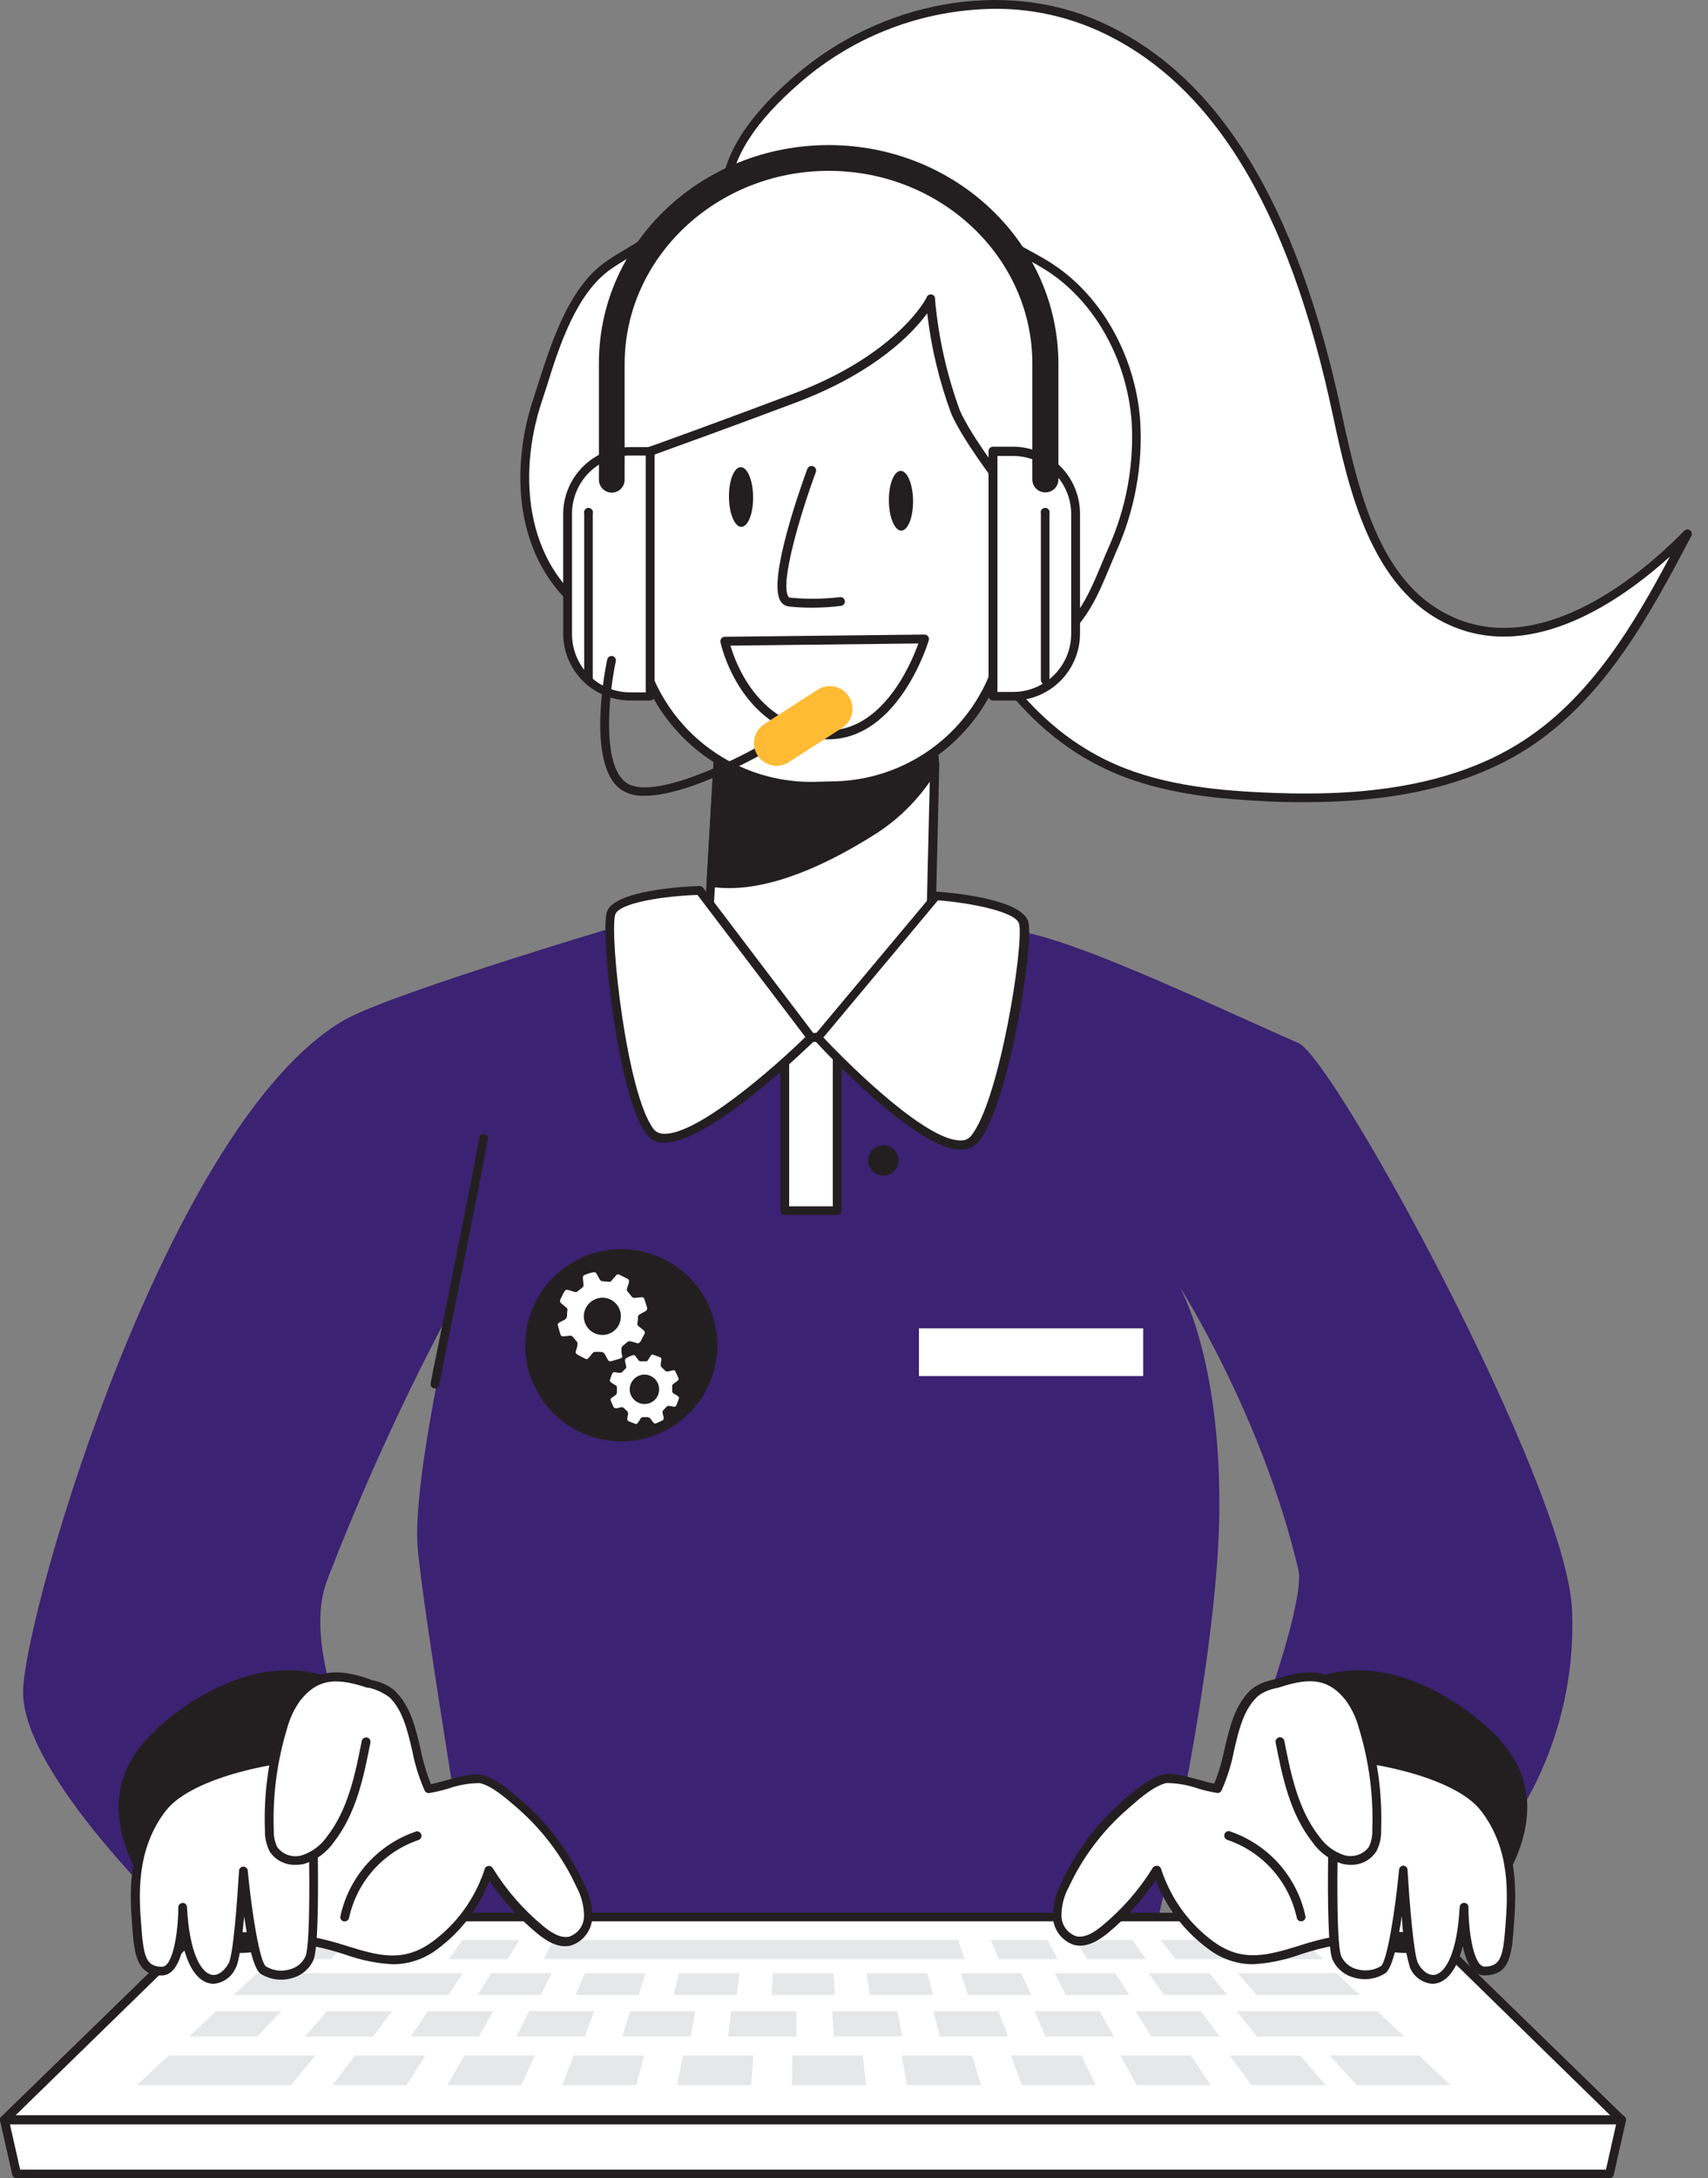 <svg width="102" height="130" viewBox="0 0 102 130" fill="none" xmlns="http://www.w3.org/2000/svg">
<rect x="0" y="0" width="102" height="130" fill="#808080" stroke="none"/>
<g id="#358_it_support_flatline">
<path id="Vector" d="M38.793 54.706C38.793 54.706 23.429 59.218 20.535 60.893C10.046 66.982 1.586 95.815 1.381 100.839C1.176 105.863 10.856 114.954 10.856 114.954L23.879 109.919C23.879 109.919 17.467 99.707 19.541 94.299C21.715 88.674 24.23 83.187 27.075 77.87C27.075 77.87 24.617 88.4 24.939 92.338C25.262 96.276 28.386 114.969 28.386 114.969H69.06C69.06 114.969 72.686 99.764 72.814 90.386C72.942 81.009 70.432 76.774 70.432 76.774C70.432 76.774 75.364 84.456 77.536 93.674C78.048 95.902 73.91 106.529 73.91 106.529C73.91 106.529 85.402 103.354 90.242 108.946C92.826 105.118 94.1 100.556 93.873 95.943C93.417 88.384 79.697 63.202 77.536 62.25C71.451 59.577 62.494 55.228 59.657 55.495C56.82 55.761 38.793 54.706 38.793 54.706Z" fill="#3B2273"/>
<path id="Vector_2" d="M50.015 61.922H46.881V72.246H50.015V61.922Z" fill="white"/>
<path id="Vector_3" d="M50.001 72.507H46.867C46.796 72.507 46.728 72.479 46.679 72.429C46.629 72.379 46.601 72.312 46.601 72.241V61.922C46.601 61.851 46.629 61.783 46.679 61.733C46.728 61.683 46.796 61.655 46.867 61.655H50.001C50.036 61.655 50.07 61.662 50.102 61.676C50.134 61.689 50.163 61.709 50.188 61.734C50.212 61.758 50.231 61.788 50.244 61.82C50.257 61.852 50.263 61.887 50.262 61.922V72.241C50.263 72.276 50.257 72.31 50.244 72.343C50.231 72.375 50.212 72.404 50.188 72.429C50.163 72.454 50.134 72.474 50.102 72.487C50.07 72.501 50.036 72.507 50.001 72.507ZM47.128 71.995H49.735V62.183H47.128V71.995Z" fill="#231F20"/>
<path id="Vector_4" d="M12.697 114.421H84.417L96.841 126.512H0.268L12.697 114.421Z" fill="white"/>
<path id="Vector_5" d="M96.838 126.773H0.265C0.213 126.772 0.161 126.757 0.118 126.728C0.074 126.698 0.04 126.657 0.019 126.609C-0.001 126.561 -0.005 126.508 0.006 126.456C0.017 126.405 0.043 126.359 0.081 126.322L12.51 114.231C12.56 114.184 12.626 114.158 12.694 114.159H84.394C84.462 114.16 84.527 114.185 84.578 114.231L97.002 126.322C97.04 126.359 97.066 126.405 97.077 126.456C97.088 126.508 97.083 126.561 97.064 126.609C97.044 126.654 97.013 126.693 96.974 126.722C96.934 126.751 96.887 126.769 96.838 126.773ZM0.915 126.261H96.173L84.311 114.671H12.802L0.915 126.261Z" fill="#231F20"/>
<path id="Vector_6" d="M57.61 116.925H32.454L33.043 115.788H57.221L57.61 116.925Z" fill="#E6E7E8"/>
<path id="Vector_7" d="M63.16 116.925H59.642L59.176 115.788H62.556L63.16 116.925Z" fill="#E6E7E8"/>
<path id="Vector_8" d="M68.434 116.925H64.916L64.245 115.788H67.63L68.434 116.925Z" fill="#E6E7E8"/>
<path id="Vector_9" d="M78.914 116.925H70.197L69.321 115.788H77.7L78.914 116.925Z" fill="#E6E7E8"/>
<path id="Vector_10" d="M78.996 116.925H75.478L74.397 115.788H77.778L78.996 116.925Z" fill="#E6E7E8"/>
<path id="Vector_11" d="M19.773 116.925H16.25L17.469 115.788H20.849L19.773 116.925Z" fill="#E6E7E8"/>
<path id="Vector_12" d="M25.047 116.925H21.528L22.542 115.788H25.922L25.047 116.925Z" fill="#E6E7E8"/>
<path id="Vector_13" d="M30.328 116.925H26.81L27.614 115.788H30.999L30.328 116.925Z" fill="#E6E7E8"/>
<path id="Vector_14" d="M26.774 119.065H13.955L15.348 117.765H27.639L26.774 119.065Z" fill="#E6E7E8"/>
<path id="Vector_15" d="M32.297 119.065H28.523L29.316 117.765H32.937L32.297 119.065Z" fill="#E6E7E8"/>
<path id="Vector_16" d="M38.154 119.065H34.374L34.927 117.765H38.543L38.154 119.065Z" fill="#E6E7E8"/>
<path id="Vector_17" d="M44.007 119.065H40.232L40.54 117.765H44.155L44.007 119.065Z" fill="#E6E7E8"/>
<path id="Vector_18" d="M49.865 119.065H46.086L46.153 117.765H49.768L49.865 119.065Z" fill="#E6E7E8"/>
<path id="Vector_19" d="M55.721 119.065H51.941L51.762 117.765H55.383L55.721 119.065Z" fill="#E6E7E8"/>
<path id="Vector_20" d="M61.575 119.065H57.801L57.376 117.765H60.997L61.575 119.065Z" fill="#E6E7E8"/>
<path id="Vector_21" d="M67.431 119.065H63.651L62.985 117.765H66.606L67.431 119.065Z" fill="#E6E7E8"/>
<path id="Vector_22" d="M73.287 119.065H69.512L68.601 117.765H72.221L73.287 119.065Z" fill="#E6E7E8"/>
<path id="Vector_23" d="M22.281 121.545H18.21L19.521 120.034H23.413L22.281 121.545Z" fill="#E6E7E8"/>
<path id="Vector_24" d="M28.601 121.545H24.524L25.559 120.034H29.451L28.601 121.545Z" fill="#E6E7E8"/>
<path id="Vector_25" d="M34.921 121.545H30.845L31.592 120.034H35.485L34.921 121.545Z" fill="#E6E7E8"/>
<path id="Vector_26" d="M41.242 121.545H37.165L37.631 120.034H41.523L41.242 121.545Z" fill="#E6E7E8"/>
<path id="Vector_27" d="M47.556 121.545H43.484L43.669 120.034H47.561L47.556 121.545Z" fill="#E6E7E8"/>
<path id="Vector_28" d="M53.875 121.545H49.798L49.701 120.034H53.599L53.875 121.545Z" fill="#E6E7E8"/>
<path id="Vector_29" d="M60.197 121.545H56.12L55.741 120.034H59.633L60.197 121.545Z" fill="#E6E7E8"/>
<path id="Vector_30" d="M66.515 121.545H62.438L61.777 120.034H65.67L66.515 121.545Z" fill="#E6E7E8"/>
<path id="Vector_31" d="M72.829 121.545H68.757L67.81 120.034H71.707L72.829 121.545Z" fill="#E6E7E8"/>
<path id="Vector_32" d="M24.28 124.449H19.855L21.197 122.677H25.407L24.28 124.449Z" fill="#E6E7E8"/>
<path id="Vector_33" d="M31.143 124.449H26.718L27.727 122.677H31.936L31.143 124.449Z" fill="#E6E7E8"/>
<path id="Vector_34" d="M38 124.449H33.58L34.256 122.677H38.466L38 124.449Z" fill="#E6E7E8"/>
<path id="Vector_35" d="M44.862 124.449H40.438L40.786 122.677H44.995L44.862 124.449Z" fill="#E6E7E8"/>
<path id="Vector_36" d="M51.726 124.449H47.301L47.316 122.677H51.526L51.726 124.449Z" fill="#E6E7E8"/>
<path id="Vector_37" d="M58.587 124.449H54.162L53.845 122.677H58.054L58.587 124.449Z" fill="#E6E7E8"/>
<path id="Vector_38" d="M65.444 124.449H61.019L60.374 122.677H64.584L65.444 124.449Z" fill="#E6E7E8"/>
<path id="Vector_39" d="M72.307 124.449H67.882L66.904 122.677H71.114L72.307 124.449Z" fill="#E6E7E8"/>
<path id="Vector_40" d="M79.171 124.449H74.746L73.435 122.677H77.644L79.171 124.449Z" fill="#E6E7E8"/>
<path id="Vector_41" d="M86.628 124.449H81.02L79.412 122.677H84.749L86.628 124.449Z" fill="#E6E7E8"/>
<path id="Vector_42" d="M83.867 121.545H75.074L73.85 120.034H82.249L83.867 121.545Z" fill="#E6E7E8"/>
<path id="Vector_43" d="M81.207 119.065H75.051L73.914 117.765H79.814L81.207 119.065Z" fill="#E6E7E8"/>
<path id="Vector_44" d="M15.367 121.545H11.29L12.908 120.034H16.806L15.367 121.545Z" fill="#E6E7E8"/>
<path id="Vector_45" d="M17.371 124.449H8.173L10.078 122.677H18.83L17.371 124.449Z" fill="#E6E7E8"/>
<path id="Vector_46" d="M65.498 1.49C74.168 5.306 77.897 15.477 79.838 24.747C80.862 29.555 82.214 35.158 86.726 37.109C91.606 39.214 97.02 35.655 100.738 31.855C98.254 36.556 95.617 41.463 91.145 44.372C86.582 47.362 80.816 47.793 75.367 47.537C72.099 47.383 68.77 46.989 65.841 45.539C56.853 41.074 55.178 28.972 48.582 21.407C43.143 15.17 40.424 10.914 47.624 4.696C52.438 0.574 59.567 -1.106 65.498 1.49Z" fill="white"/>
<path id="Vector_47" d="M77.96 47.874C77.043 47.874 76.173 47.874 75.369 47.807C72.337 47.664 68.819 47.295 65.741 45.759C60.199 43.029 57.347 37.339 54.607 31.798C52.825 28.213 50.981 24.531 48.415 21.591C45.342 18.063 42.812 14.867 43.053 11.507C43.212 9.203 44.625 6.98 47.488 4.506C52.64 0.061 59.923 -1.245 65.613 1.259C72.701 4.378 77.448 12.045 80.132 24.7C81.269 30.077 82.641 35.05 86.866 36.873C92.341 39.239 98.282 34.031 100.581 31.68C100.626 31.635 100.686 31.607 100.75 31.601C100.813 31.596 100.877 31.613 100.929 31.649C100.98 31.687 101.016 31.742 101.03 31.804C101.044 31.866 101.036 31.931 101.006 31.988C98.63 36.484 95.941 41.58 91.327 44.607C87.179 47.311 82.093 47.874 77.96 47.874ZM59.411 0.527C55.148 0.564 51.038 2.116 47.816 4.906C45.066 7.282 43.719 9.392 43.56 11.564C43.34 14.718 45.798 17.822 48.794 21.258C51.406 24.249 53.265 27.977 55.063 31.578C57.905 37.273 60.594 42.65 65.976 45.324C68.967 46.809 72.419 47.157 75.394 47.295C79.748 47.5 86.098 47.403 91.02 44.176C95.035 41.549 97.58 37.263 99.726 33.217C96.863 35.803 91.614 39.511 86.641 37.339C81.817 35.255 80.495 28.956 79.599 24.792C76.956 12.311 72.306 4.768 65.387 1.746C63.501 0.931 61.466 0.515 59.411 0.527Z" fill="#231F20"/>
<path id="Vector_48" d="M55.758 10.657C56.553 10.943 57.277 11.395 57.883 11.984C58.605 12.736 58.908 13.617 59.86 14.278C60.813 14.939 61.76 15.353 62.677 15.947C65.724 17.909 67.552 21.468 67.839 25.079C68.009 27.748 67.52 30.418 66.415 32.853C65.56 34.815 65.074 36.438 63.461 37.918C60.657 40.448 57.349 42.356 53.755 43.516C50.299 44.668 45.828 43.388 42.535 42.077C40.701 41.344 38.878 40.346 37.772 38.717C37.578 38.383 37.344 38.073 37.075 37.795C36.828 37.594 36.558 37.422 36.271 37.283C31.252 34.553 30.453 28.848 32.097 23.891C32.978 21.243 33.946 17.479 36.343 15.814C37.321 15.133 38.422 14.621 39.329 13.848C39.933 13.336 40.44 12.706 41.039 12.178C43.6 9.94 48.06 8.854 51.354 9.551C52.85 9.798 54.323 10.168 55.758 10.657Z" fill="white"/>
<path id="Vector_49" d="M50.732 44.227C48.402 44.227 45.611 43.592 42.431 42.322C40.94 41.728 38.815 40.724 37.55 38.865L37.412 38.65C37.162 38.175 36.757 37.801 36.265 37.59L36.147 37.528C30.611 34.517 30.37 28.259 31.845 23.818L32.142 22.896C32.966 20.336 33.991 17.135 36.193 15.609C36.577 15.337 36.987 15.097 37.386 14.856C38.008 14.504 38.6 14.104 39.158 13.658C39.46 13.391 39.752 13.094 40.029 12.802C40.305 12.51 40.566 12.244 40.864 11.988C43.424 9.724 47.962 8.572 51.408 9.304L52.289 9.484C53.51 9.685 54.709 9.995 55.874 10.411C56.706 10.706 57.463 11.18 58.092 11.799C58.359 12.1 58.603 12.42 58.824 12.756C59.137 13.261 59.539 13.703 60.012 14.062C60.506 14.401 61.019 14.711 61.549 14.989C61.964 15.22 62.399 15.455 62.809 15.722C65.764 17.627 67.787 21.206 68.089 25.058C68.262 27.77 67.766 30.484 66.644 32.96C66.506 33.278 66.378 33.59 66.25 33.892C65.59 35.475 65.021 36.837 63.628 38.112C60.79 40.654 57.451 42.574 53.826 43.746C52.827 44.071 51.783 44.234 50.732 44.227ZM49.196 9.612C46.323 9.612 43.173 10.636 41.217 12.382C40.94 12.628 40.674 12.895 40.418 13.171C40.162 13.448 39.829 13.78 39.506 14.057C38.926 14.527 38.307 14.948 37.658 15.317C37.268 15.553 36.864 15.793 36.49 16.054C34.441 17.478 33.417 20.576 32.649 23.066C32.547 23.388 32.444 23.695 32.347 23.992C30.933 28.243 31.148 34.235 36.398 37.072L36.516 37.134C36.78 37.262 37.028 37.422 37.253 37.61C37.485 37.834 37.686 38.087 37.852 38.363L37.985 38.568C38.887 39.889 40.362 40.929 42.63 41.83C47.27 43.674 50.983 44.16 53.672 43.264C57.229 42.111 60.505 40.223 63.285 37.723C64.586 36.53 65.139 35.213 65.774 33.687C65.902 33.385 66.03 33.068 66.173 32.745C67.259 30.349 67.74 27.724 67.577 25.099C67.279 21.406 65.349 17.985 62.532 16.167C62.138 15.911 61.713 15.681 61.303 15.455C60.762 15.164 60.237 14.845 59.731 14.498C59.212 14.101 58.768 13.616 58.42 13.063C58.197 12.746 57.951 12.446 57.682 12.167C57.1 11.601 56.401 11.169 55.634 10.902C54.505 10.5 53.343 10.199 52.161 10.001L51.27 9.822C50.586 9.68 49.889 9.609 49.191 9.612H49.196Z" fill="#231F20"/>
<path id="Vector_50" d="M55.581 55.438C55.581 55.438 51.371 61.983 48.462 61.922C45.553 61.861 42.275 55.874 42.275 55.874L42.46 52.673L42.89 45.231L43.3 38.277L55.227 38.144L55.688 43.823L55.832 45.662L55.581 55.438Z" fill="white"/>
<path id="Vector_51" d="M48.486 62.183H48.461C45.388 62.117 42.182 56.242 42.049 55.991C42.024 55.95 42.012 55.902 42.013 55.853L43.037 38.256C43.04 38.19 43.068 38.127 43.115 38.08C43.163 38.033 43.226 38.007 43.293 38.005L55.226 37.872C55.293 37.872 55.358 37.897 55.407 37.943C55.457 37.988 55.487 38.051 55.492 38.118L56.091 45.641L55.861 55.443C55.86 55.491 55.846 55.537 55.82 55.577C55.63 55.848 51.533 62.183 48.486 62.183ZM42.525 55.807C42.889 56.447 45.869 61.599 48.45 61.656H48.491C51.088 61.656 54.888 56.022 55.318 55.356L55.548 45.626L54.97 38.379L43.534 38.507L42.525 55.807Z" fill="#231F20"/>
<path id="Vector_52" d="M55.818 45.657C54.879 47.288 53.546 48.658 51.941 49.641C49.381 51.301 45.57 53.175 42.446 52.668L42.877 45.227C45.161 45.528 47.477 45.519 49.76 45.201C51.767 44.976 53.857 44.73 55.675 43.818L55.818 45.657Z" fill="#231F20"/>
<path id="Vector_53" d="M43.547 53.006C43.165 53.008 42.783 52.978 42.405 52.919C42.343 52.908 42.287 52.876 42.248 52.826C42.209 52.777 42.19 52.715 42.195 52.652L42.625 45.211C42.626 45.175 42.635 45.14 42.651 45.108C42.666 45.076 42.689 45.048 42.717 45.026C42.745 45.004 42.777 44.987 42.811 44.977C42.846 44.968 42.882 44.965 42.917 44.97C45.177 45.281 47.469 45.281 49.728 44.97C51.598 44.76 53.713 44.525 55.562 43.608C55.599 43.588 55.64 43.577 55.682 43.577C55.724 43.577 55.766 43.588 55.803 43.608C55.838 43.629 55.868 43.658 55.89 43.693C55.912 43.727 55.926 43.767 55.931 43.808L56.069 45.651C56.081 45.697 56.081 45.744 56.069 45.79C55.116 47.469 53.752 48.879 52.105 49.887C50.179 51.09 46.727 53.006 43.547 53.006ZM42.717 52.447C45.954 52.852 49.78 50.742 51.803 49.431C53.351 48.485 54.64 47.171 55.557 45.605L55.449 44.207C53.605 45.032 51.583 45.231 49.785 45.457C47.577 45.762 45.34 45.782 43.127 45.518L42.717 52.447Z" fill="#231F20"/>
<path id="Vector_54" d="M49.741 46.901H48.522C45.742 46.931 43.062 45.855 41.075 43.91C39.087 41.965 37.952 39.311 37.921 36.53C37.88 33.216 38.828 26.912 38.828 26.912C38.828 26.912 43.667 25.171 47.467 23.737C53.843 21.34 55.559 17.878 55.559 17.878C55.757 20.169 56.26 22.424 57.055 24.582C57.741 26.149 59.902 28.95 59.902 28.95C59.902 28.95 60.086 34.123 60.112 36.284C60.13 37.663 59.875 39.031 59.363 40.311C58.851 41.591 58.092 42.757 57.129 43.743C56.165 44.73 55.017 45.516 53.749 46.058C52.482 46.599 51.12 46.886 49.741 46.901Z" fill="white"/>
<path id="Vector_55" d="M48.408 47.177C45.577 47.177 42.86 46.061 40.846 44.071C38.833 42.08 37.686 39.376 37.653 36.545C37.617 33.252 38.555 26.948 38.565 26.886C38.571 26.839 38.59 26.794 38.62 26.757C38.649 26.72 38.689 26.692 38.734 26.676C38.785 26.676 43.62 24.92 47.369 23.501C53.586 21.166 55.312 17.811 55.327 17.775C55.342 17.709 55.382 17.65 55.44 17.613C55.497 17.575 55.566 17.562 55.633 17.575C55.7 17.589 55.76 17.628 55.798 17.684C55.837 17.741 55.851 17.81 55.839 17.878C56.043 20.137 56.54 22.359 57.319 24.489C57.98 26.026 60.111 28.781 60.131 28.807C60.165 28.851 60.185 28.904 60.187 28.96C60.187 29.012 60.372 34.158 60.397 36.294C60.427 39.145 59.324 41.891 57.331 43.928C55.337 45.966 52.616 47.129 49.765 47.162H48.541L48.408 47.177ZM49.745 46.634C52.452 46.599 55.034 45.494 56.929 43.56C58.823 41.626 59.875 39.022 59.854 36.315C59.829 34.338 59.67 29.754 59.644 29.078C59.301 28.627 57.458 26.179 56.818 24.715C56.095 22.774 55.61 20.754 55.373 18.697C54.538 19.839 52.346 22.205 47.563 24.013C44.178 25.293 39.912 26.83 39.067 27.137C38.923 28.125 38.155 33.59 38.186 36.555C38.221 39.249 39.316 41.82 41.233 43.712C43.15 45.604 45.735 46.665 48.429 46.665H48.541L49.745 46.634Z" fill="#231F20"/>
<path id="Vector_56" d="M48.461 36.269C48.013 36.269 47.565 36.245 47.119 36.197C47.014 36.187 46.913 36.152 46.824 36.095C46.735 36.038 46.66 35.961 46.607 35.869C45.808 34.568 47.965 28.658 48.21 27.992C48.222 27.959 48.241 27.928 48.265 27.901C48.289 27.875 48.318 27.854 48.35 27.838C48.383 27.823 48.418 27.814 48.453 27.813C48.489 27.811 48.525 27.817 48.559 27.829C48.592 27.841 48.623 27.859 48.65 27.883C48.676 27.907 48.697 27.936 48.713 27.969C48.728 28.001 48.736 28.036 48.738 28.072C48.74 28.108 48.734 28.143 48.722 28.177C47.821 30.61 46.571 34.778 47.073 35.593C47.114 35.659 47.145 35.669 47.176 35.669C48.166 35.766 49.163 35.755 50.151 35.639C50.186 35.633 50.221 35.634 50.256 35.642C50.29 35.651 50.322 35.666 50.35 35.687C50.379 35.708 50.402 35.734 50.42 35.765C50.438 35.795 50.449 35.829 50.453 35.864C50.462 35.934 50.443 36.005 50.4 36.06C50.356 36.116 50.293 36.152 50.223 36.161C49.639 36.233 49.05 36.269 48.461 36.269Z" fill="#231F20"/>
<path id="Vector_57" d="M53.825 31.668C54.224 31.663 54.538 30.862 54.527 29.878C54.516 28.893 54.184 28.099 53.785 28.103C53.387 28.108 53.072 28.909 53.083 29.893C53.094 30.878 53.426 31.672 53.825 31.668Z" fill="#231F20"/>
<path id="Vector_58" d="M44.274 31.445C44.673 31.441 44.987 30.639 44.976 29.655C44.966 28.671 44.634 27.876 44.235 27.881C43.836 27.885 43.522 28.687 43.532 29.671C43.543 30.655 43.875 31.449 44.274 31.445Z" fill="#231F20"/>
<path id="Vector_59" d="M55.908 53.477C55.908 53.477 60.861 53.835 61.132 55.12C61.404 56.406 59.97 65.824 58.198 67.985C56.426 70.147 48.836 61.922 48.836 61.922L55.908 53.477Z" fill="white"/>
<path id="Vector_60" d="M57.367 68.616C54.679 68.616 48.887 62.373 48.661 62.106C48.618 62.059 48.595 61.996 48.595 61.932C48.595 61.868 48.618 61.806 48.661 61.758L55.739 53.308C55.764 53.275 55.798 53.249 55.837 53.233C55.875 53.216 55.918 53.211 55.959 53.216C56.82 53.277 61.121 53.656 61.424 55.065C61.726 56.473 60.256 65.932 58.433 68.155C58.313 68.299 58.163 68.415 57.993 68.494C57.822 68.573 57.637 68.612 57.45 68.611L57.367 68.616ZM49.173 61.917C50.945 63.807 55.411 68.139 57.393 68.062C57.505 68.066 57.616 68.045 57.718 68C57.82 67.954 57.91 67.886 57.982 67.801C59.682 65.753 61.142 56.447 60.865 55.151C60.707 54.419 57.982 53.887 56.016 53.733L49.173 61.917Z" fill="#231F20"/>
<path id="Vector_61" d="M41.804 53.144C41.804 53.144 36.841 53.267 36.503 54.537C36.165 55.807 37.159 65.291 38.828 67.529C40.498 69.767 48.462 61.922 48.462 61.922L41.804 53.144Z" fill="white"/>
<path id="Vector_62" d="M39.69 68.196H39.557C39.368 68.189 39.184 68.14 39.017 68.051C38.85 67.962 38.705 67.837 38.594 67.684C36.879 65.379 35.87 55.818 36.228 54.471C36.587 53.124 40.909 52.904 41.775 52.878C41.816 52.879 41.857 52.889 41.894 52.908C41.931 52.927 41.964 52.953 41.99 52.986L48.648 61.758C48.689 61.807 48.712 61.868 48.712 61.932C48.712 61.996 48.689 62.058 48.648 62.107C48.376 62.363 42.42 68.196 39.69 68.196ZM41.652 53.411C39.68 53.477 36.93 53.877 36.735 54.604C36.402 55.884 37.422 65.225 39.019 67.371C39.088 67.46 39.175 67.533 39.276 67.583C39.376 67.634 39.486 67.661 39.598 67.663C41.56 67.817 46.256 63.694 48.094 61.892L41.652 53.411Z" fill="#231F20"/>
<path id="Vector_63" d="M43.286 38.272L55.214 38.139C55.214 38.139 53.396 44.433 48.838 43.818C44.28 43.204 43.286 38.272 43.286 38.272Z" fill="white"/>
<path id="Vector_64" d="M49.451 44.125C49.233 44.125 49.016 44.109 48.8 44.079C44.104 43.444 43.034 38.374 43.023 38.323C43.016 38.284 43.017 38.244 43.027 38.206C43.037 38.168 43.055 38.133 43.08 38.102C43.104 38.073 43.134 38.048 43.169 38.032C43.203 38.015 43.241 38.006 43.279 38.005L55.212 37.872C55.253 37.872 55.294 37.882 55.33 37.901C55.367 37.919 55.398 37.947 55.422 37.98C55.447 38.012 55.464 38.05 55.472 38.09C55.48 38.129 55.479 38.171 55.468 38.21C55.448 38.277 53.706 44.125 49.451 44.125ZM43.623 38.533C43.935 39.598 45.21 43.06 48.867 43.557C52.523 44.053 54.393 39.68 54.843 38.405L43.623 38.533Z" fill="#231F20"/>
<path id="Vector_65" d="M59.299 26.928H60.502C60.994 26.928 61.481 27.025 61.936 27.214C62.39 27.403 62.803 27.68 63.15 28.029C63.496 28.377 63.771 28.791 63.958 29.247C64.144 29.702 64.239 30.19 64.236 30.682V37.852C64.236 38.342 64.139 38.827 63.952 39.28C63.764 39.733 63.489 40.145 63.142 40.492C62.796 40.838 62.384 41.113 61.931 41.301C61.478 41.489 60.993 41.585 60.502 41.585H59.299V26.928Z" fill="white"/>
<path id="Vector_66" d="M60.503 41.81H59.3C59.264 41.81 59.23 41.803 59.198 41.79C59.165 41.776 59.136 41.757 59.111 41.732C59.087 41.707 59.067 41.678 59.053 41.646C59.04 41.613 59.033 41.579 59.033 41.544V26.927C59.033 26.892 59.04 26.858 59.053 26.826C59.067 26.793 59.087 26.764 59.111 26.739C59.136 26.714 59.165 26.695 59.198 26.681C59.23 26.668 59.264 26.661 59.3 26.661H60.503C61.562 26.663 62.577 27.084 63.326 27.833C64.075 28.581 64.496 29.597 64.498 30.656V37.826C64.494 38.883 64.071 39.896 63.323 40.642C62.574 41.389 61.56 41.809 60.503 41.81ZM59.566 41.298H60.503C61.423 41.297 62.305 40.93 62.955 40.279C63.605 39.628 63.97 38.746 63.97 37.826V30.681C63.969 29.762 63.603 28.881 62.953 28.231C62.303 27.581 61.422 27.216 60.503 27.214H59.566V41.298Z" fill="#231F20"/>
<path id="Vector_67" d="M38.831 41.544H37.627C37.136 41.544 36.648 41.447 36.194 41.258C35.74 41.069 35.327 40.792 34.98 40.443C34.633 40.094 34.359 39.68 34.172 39.225C33.986 38.77 33.891 38.282 33.894 37.79V30.62C33.894 30.13 33.991 29.644 34.178 29.191C34.366 28.738 34.641 28.327 34.988 27.98C35.334 27.633 35.746 27.358 36.199 27.171C36.652 26.983 37.137 26.887 37.627 26.887H38.831V41.544Z" fill="white"/>
<path id="Vector_68" d="M38.831 41.81H37.627C36.568 41.809 35.551 41.386 34.803 40.637C34.053 39.887 33.633 38.87 33.633 37.81V30.681C33.634 29.622 34.056 28.607 34.804 27.858C35.553 27.109 36.568 26.688 37.627 26.686H38.831C38.866 26.686 38.9 26.693 38.932 26.707C38.964 26.72 38.993 26.74 39.017 26.765C39.042 26.79 39.061 26.819 39.074 26.851C39.087 26.884 39.093 26.918 39.092 26.953V41.569C39.087 41.635 39.057 41.696 39.009 41.741C38.96 41.785 38.897 41.81 38.831 41.81ZM37.627 27.188C37.17 27.189 36.718 27.28 36.295 27.456C35.873 27.632 35.49 27.89 35.168 28.215C34.846 28.539 34.591 28.924 34.418 29.347C34.245 29.771 34.158 30.224 34.16 30.681V37.851C34.16 38.771 34.525 39.654 35.175 40.304C35.826 40.956 36.708 41.322 37.627 41.323H38.565V27.188H37.627Z" fill="#231F20"/>
<path id="Vector_69" d="M62.418 29.386C62.214 29.386 62.019 29.305 61.875 29.161C61.731 29.017 61.65 28.822 61.65 28.618V21.704C61.65 15.349 56.185 10.197 49.487 10.197C42.788 10.197 37.303 15.369 37.303 21.725V28.633C37.303 28.837 37.222 29.033 37.078 29.177C36.934 29.321 36.739 29.402 36.535 29.402C36.331 29.402 36.136 29.321 35.992 29.177C35.848 29.033 35.767 28.837 35.767 28.633V21.704C35.746 14.498 41.902 8.66 49.487 8.66C57.072 8.66 63.207 14.519 63.207 21.725V28.633C63.205 28.735 63.183 28.835 63.142 28.927C63.101 29.02 63.043 29.104 62.969 29.174C62.896 29.244 62.809 29.299 62.715 29.335C62.62 29.372 62.52 29.389 62.418 29.386Z" fill="#231F20"/>
<path id="Vector_70" d="M35.148 40.843C35.079 40.843 35.013 40.815 34.964 40.766C34.915 40.717 34.887 40.651 34.887 40.581V30.651C34.876 30.611 34.874 30.57 34.881 30.529C34.889 30.489 34.906 30.45 34.931 30.418C34.956 30.385 34.988 30.358 35.025 30.34C35.061 30.321 35.102 30.311 35.143 30.311C35.184 30.311 35.225 30.321 35.262 30.34C35.299 30.358 35.331 30.385 35.356 30.418C35.381 30.45 35.398 30.489 35.405 30.529C35.413 30.57 35.411 30.611 35.399 30.651V40.581C35.399 40.649 35.373 40.714 35.327 40.763C35.28 40.811 35.216 40.84 35.148 40.843Z" fill="#231F20"/>
<path id="Vector_71" d="M62.421 40.843C62.352 40.843 62.285 40.815 62.236 40.766C62.187 40.717 62.16 40.651 62.16 40.581V30.651C62.148 30.611 62.146 30.57 62.154 30.529C62.161 30.489 62.178 30.45 62.203 30.418C62.228 30.385 62.26 30.358 62.297 30.34C62.334 30.321 62.374 30.311 62.416 30.311C62.457 30.311 62.498 30.321 62.535 30.34C62.571 30.358 62.603 30.385 62.628 30.418C62.653 30.45 62.67 30.489 62.678 30.529C62.685 30.57 62.683 30.611 62.672 30.651V40.581C62.672 40.649 62.646 40.714 62.599 40.763C62.552 40.811 62.488 40.84 62.421 40.843Z" fill="#231F20"/>
<path id="Vector_72" d="M22.947 102.975C22.102 101.923 21.038 101.069 19.828 100.471C16.786 99.118 13.171 100.471 10.538 102.519C9.299 103.477 8.126 104.634 7.619 106.104C6.769 108.598 7.988 111.323 9.545 113.448C10.162 114.38 10.979 115.162 11.937 115.737C13.189 116.335 14.615 116.458 15.952 116.086C17.275 115.706 18.531 115.122 19.675 114.355C21.478 113.228 24.965 111.405 25.82 109.341C26.676 107.277 24.161 104.368 22.947 102.975Z" fill="#231F20"/>
<path id="Vector_73" d="M14.324 116.557C13.455 116.569 12.595 116.371 11.82 115.978C10.827 115.385 9.98 114.576 9.341 113.612C7.927 111.681 6.437 108.803 7.379 106.038C7.825 104.737 8.783 103.559 10.386 102.325C13.653 99.81 17.223 99.032 19.932 100.24C21.178 100.846 22.275 101.721 23.143 102.801C24.787 104.696 26.882 107.446 26.057 109.459C25.294 111.302 22.631 112.895 20.685 114.068L19.809 114.58C18.643 115.36 17.363 115.954 16.014 116.342C15.462 116.482 14.894 116.555 14.324 116.557ZM17.197 100.169C15.149 100.169 12.859 101.044 10.698 102.729C9.162 103.897 8.276 105.003 7.866 106.202C6.99 108.762 8.409 111.482 9.751 113.31C10.345 114.213 11.134 114.971 12.06 115.528C13.255 116.1 14.618 116.215 15.891 115.85C17.187 115.478 18.418 114.906 19.538 114.155L20.424 113.617C22.308 112.491 24.889 110.949 25.586 109.259C26.39 107.318 23.655 104.173 22.754 103.113C21.937 102.089 20.903 101.258 19.727 100.681C18.936 100.343 18.083 100.176 17.223 100.189L17.197 100.169Z" fill="#231F20"/>
<path id="Vector_74" d="M28.889 112.465C28.254 113.919 27.245 115.179 25.965 116.116C23.404 117.97 21.238 116.296 18.524 115.845C18.524 115.845 14.898 115.241 12.68 115.845C11.405 116.193 10.463 114.308 9.997 113.433C9.598 112.725 9.355 111.941 9.281 111.133C9.208 110.324 9.307 109.509 9.572 108.742C10.596 105.771 13.761 105.766 16.409 105.361C18.375 105.059 20.895 105.874 20.895 105.874C20.895 105.874 18.221 101.638 18.928 100.937C19.635 100.235 22.457 100.127 23.466 101.136C24.854 102.524 24.741 105.018 25.601 106.77C26.293 106.698 28.029 106.027 28.715 106.181C29.576 106.375 30.497 107.205 31.143 107.789C32.645 109.111 33.851 110.736 34.681 112.557C34.991 113.127 35.151 113.767 35.148 114.416C35.138 114.741 35.027 115.055 34.831 115.313C34.634 115.572 34.362 115.763 34.052 115.86C33.416 115.998 32.802 115.599 32.3 115.189C31.088 114.185 30.049 112.988 29.227 111.645C29.115 111.912 29.002 112.188 28.889 112.465Z" fill="white"/>
<path id="Vector_75" d="M23.456 117.233C22.476 117.179 21.509 116.98 20.587 116.644C19.898 116.418 19.195 116.237 18.483 116.101C18.334 116.076 14.872 115.517 12.747 116.101C11.338 116.48 10.37 114.677 9.848 113.71L9.766 113.556C9.351 112.816 9.097 111.997 9.02 111.153C8.943 110.308 9.046 109.457 9.321 108.655C10.242 105.91 12.952 105.556 15.343 105.239C15.686 105.198 16.035 105.152 16.367 105.101C17.688 104.978 19.019 105.098 20.296 105.454C19.389 103.948 18.047 101.439 18.723 100.763C19.195 100.292 20.26 100.133 21.069 100.143C21.581 100.143 22.913 100.245 23.63 100.962C24.526 101.859 24.828 103.154 25.12 104.409C25.26 105.118 25.465 105.813 25.735 106.483C25.965 106.442 26.272 106.355 26.595 106.268C27.409 106.048 28.254 105.817 28.756 105.93C29.616 106.125 30.503 106.898 31.148 107.467L31.296 107.595C32.819 108.943 34.041 110.597 34.881 112.45C35.214 113.06 35.381 113.747 35.368 114.442C35.353 114.822 35.22 115.189 34.986 115.49C34.753 115.791 34.432 116.012 34.067 116.122C33.294 116.296 32.566 115.789 32.09 115.4C30.988 114.494 30.025 113.431 29.232 112.245C29.186 112.363 29.14 112.48 29.089 112.593C28.44 114.093 27.402 115.393 26.083 116.357C25.324 116.925 24.403 117.232 23.456 117.233ZM15.174 115.312C16.308 115.321 17.439 115.412 18.559 115.584C19.297 115.723 20.024 115.911 20.736 116.147C22.518 116.695 24.06 117.172 25.801 115.901C27.045 114.993 28.024 113.77 28.638 112.357C28.751 112.091 28.858 111.845 28.946 111.543C28.959 111.495 28.988 111.453 29.026 111.421C29.064 111.389 29.111 111.369 29.161 111.364C29.211 111.357 29.263 111.365 29.309 111.387C29.356 111.409 29.395 111.443 29.422 111.487C30.234 112.805 31.258 113.98 32.454 114.964C32.884 115.312 33.442 115.702 33.99 115.584C34.244 115.498 34.466 115.336 34.625 115.12C34.783 114.904 34.871 114.644 34.876 114.375C34.877 113.771 34.728 113.176 34.441 112.644C33.623 110.859 32.438 109.266 30.963 107.968L30.815 107.835C30.21 107.323 29.386 106.586 28.654 106.422C28.004 106.424 27.36 106.537 26.748 106.755C26.381 106.865 26.006 106.953 25.627 107.016C25.573 107.021 25.518 107.01 25.47 106.984C25.423 106.957 25.384 106.916 25.361 106.867C25.026 106.111 24.778 105.319 24.623 104.506C24.331 103.267 24.06 102.099 23.276 101.316C22.645 100.837 21.865 100.599 21.074 100.645C20.198 100.645 19.394 100.824 19.113 101.111C18.831 101.398 19.753 103.564 21.115 105.72C21.145 105.765 21.161 105.817 21.161 105.871C21.161 105.925 21.145 105.978 21.115 106.022C21.082 106.066 21.035 106.097 20.983 106.113C20.931 106.128 20.875 106.127 20.823 106.109C20.823 106.109 18.339 105.326 16.46 105.597L15.435 105.741C13.09 106.048 10.667 106.365 9.848 108.813C9.595 109.547 9.501 110.326 9.572 111.098C9.642 111.871 9.876 112.619 10.258 113.295L10.34 113.448C10.79 114.288 11.635 115.855 12.634 115.579C13.466 115.383 14.32 115.294 15.174 115.312Z" fill="#231F20"/>
<path id="Vector_76" d="M18.56 104.905C18.56 104.905 18.985 115.706 18.473 116.859C17.961 118.011 16.389 118.062 15.708 117.56C15.027 117.058 14.514 111.599 14.514 111.599C14.514 111.599 14.233 116.587 13.859 117.294C13.101 118.728 11.155 118.702 10.899 113.811C10.899 113.811 10.899 117.616 9.665 117.616C8.43 117.616 8.282 116.592 8.159 114.897C8.036 113.202 7.805 110.319 9.695 107.896C11.585 105.474 17.966 104.603 18.56 104.905Z" fill="white"/>
<path id="Vector_77" d="M12.758 118.401C12.674 118.4 12.589 118.39 12.507 118.37C12.052 118.272 11.355 117.827 10.945 116.147C10.746 117.069 10.372 117.899 9.665 117.899C8.129 117.899 8.016 116.588 7.893 114.933C7.76 113.156 7.545 110.242 9.465 107.763C11.283 105.413 17.849 104.266 18.684 104.691C18.725 104.712 18.761 104.744 18.786 104.784C18.811 104.824 18.825 104.869 18.827 104.916C18.868 106.027 19.237 115.809 18.715 116.987C18.592 117.255 18.411 117.491 18.183 117.678C17.956 117.866 17.69 117.999 17.403 118.068C17.092 118.154 16.766 118.174 16.447 118.127C16.128 118.079 15.822 117.965 15.55 117.791C15.135 117.484 14.807 115.912 14.582 114.39C14.459 115.712 14.295 117.079 14.069 117.463C13.954 117.722 13.772 117.945 13.541 118.11C13.311 118.275 13.04 118.375 12.758 118.401ZM10.899 113.566C10.966 113.566 11.031 113.591 11.081 113.637C11.13 113.682 11.16 113.745 11.166 113.812C11.309 116.588 12.016 117.719 12.625 117.858C12.984 117.934 13.368 117.678 13.649 117.187C13.931 116.695 14.162 113.504 14.279 111.599C14.295 111.544 14.329 111.495 14.375 111.46C14.421 111.425 14.478 111.406 14.535 111.406C14.593 111.406 14.65 111.425 14.696 111.46C14.742 111.495 14.776 111.544 14.791 111.599C15.032 114.16 15.514 117.089 15.877 117.356C16.085 117.484 16.317 117.566 16.559 117.599C16.8 117.632 17.046 117.613 17.28 117.545C17.49 117.497 17.686 117.401 17.853 117.265C18.02 117.129 18.153 116.957 18.243 116.762C18.591 115.968 18.479 109.448 18.315 105.131C17.245 105.044 11.57 105.91 9.895 108.081C8.098 110.411 8.303 113.202 8.431 114.872C8.569 116.736 8.702 117.381 9.675 117.381C10.336 117.381 10.648 115.266 10.648 113.837C10.648 113.803 10.654 113.769 10.666 113.738C10.679 113.706 10.698 113.677 10.722 113.653C10.745 113.629 10.774 113.609 10.805 113.596C10.837 113.583 10.87 113.576 10.904 113.576L10.899 113.566Z" fill="#231F20"/>
<path id="Vector_78" d="M20.587 114.672H20.526C20.492 114.665 20.459 114.651 20.431 114.631C20.402 114.611 20.378 114.585 20.36 114.555C20.342 114.525 20.33 114.492 20.325 114.458C20.32 114.423 20.322 114.388 20.331 114.354C20.584 113.193 21.134 112.117 21.928 111.232C22.722 110.347 23.731 109.683 24.858 109.305C24.924 109.293 24.991 109.307 25.047 109.342C25.104 109.378 25.144 109.433 25.162 109.498C25.179 109.562 25.172 109.63 25.141 109.689C25.111 109.748 25.059 109.794 24.997 109.817C23.96 110.168 23.032 110.782 22.304 111.599C21.576 112.415 21.073 113.407 20.843 114.477C20.828 114.533 20.794 114.583 20.748 114.618C20.702 114.653 20.645 114.672 20.587 114.672Z" fill="#231F20"/>
<path id="Vector_79" d="M21.954 100.46C20.034 99.82 18.835 99.948 17.734 101.295C17.337 101.834 17.047 102.444 16.879 103.093C16.271 105.082 15.999 107.159 16.075 109.238C16.057 109.632 16.141 110.024 16.321 110.375C16.517 110.651 16.795 110.858 17.116 110.967C17.437 111.076 17.784 111.08 18.108 110.979C18.753 110.762 19.312 110.346 19.706 109.791C21.002 108.147 21.447 106.012 21.852 103.958" fill="white"/>
<path id="Vector_80" d="M17.639 111.297C17.336 111.307 17.035 111.239 16.766 111.099C16.497 110.959 16.268 110.752 16.103 110.498C15.906 110.108 15.809 109.675 15.821 109.238C15.744 107.133 16.021 105.03 16.641 103.016C16.817 102.336 17.123 101.696 17.542 101.131C18.832 99.549 20.277 99.595 22.049 100.209C22.115 100.233 22.17 100.281 22.2 100.345C22.231 100.408 22.235 100.481 22.213 100.547C22.202 100.58 22.184 100.61 22.162 100.636C22.139 100.662 22.111 100.683 22.08 100.699C22.049 100.714 22.016 100.723 21.981 100.725C21.947 100.727 21.912 100.722 21.88 100.711C19.954 100.071 18.925 100.266 17.952 101.464C17.577 101.976 17.302 102.555 17.142 103.169C16.545 105.128 16.276 107.172 16.349 109.218C16.335 109.571 16.407 109.923 16.559 110.242C16.726 110.467 16.96 110.634 17.227 110.721C17.494 110.807 17.781 110.808 18.049 110.723C18.642 110.526 19.156 110.141 19.514 109.628C20.799 107.999 21.224 105.822 21.603 103.907C21.618 103.838 21.659 103.778 21.717 103.739C21.775 103.7 21.846 103.685 21.916 103.697C21.95 103.704 21.982 103.717 22.011 103.737C22.04 103.756 22.065 103.781 22.084 103.81C22.103 103.839 22.116 103.872 22.122 103.906C22.128 103.94 22.128 103.975 22.12 104.009C21.731 105.986 21.291 108.224 19.928 109.955C19.504 110.559 18.894 111.008 18.192 111.236C18.012 111.28 17.826 111.301 17.639 111.297Z" fill="#231F20"/>
<path id="Vector_81" d="M75.339 102.975C76.186 101.924 77.25 101.07 78.458 100.471C81.505 99.118 85.116 100.471 87.748 102.519C88.993 103.477 90.16 104.634 90.667 106.104C91.517 108.598 90.299 111.323 88.742 113.448C88.126 114.381 87.309 115.163 86.35 115.737C85.098 116.335 83.671 116.459 82.335 116.086C81.013 115.706 79.758 115.122 78.617 114.355C76.809 113.228 73.321 111.405 72.471 109.341C71.621 107.277 74.13 104.368 75.339 102.975Z" fill="#231F20"/>
<path id="Vector_82" d="M83.969 116.557C83.398 116.556 82.829 116.485 82.274 116.347C80.926 115.958 79.646 115.364 78.479 114.585L77.609 114.073C75.663 112.905 72.999 111.312 72.236 109.464C71.407 107.461 73.501 104.711 75.15 102.806C76.017 101.726 77.112 100.851 78.356 100.245C81.071 99.037 84.64 99.815 87.908 102.33C89.511 103.564 90.468 104.742 90.909 106.043C91.856 108.808 90.366 111.676 88.947 113.617C88.31 114.582 87.463 115.391 86.469 115.983C85.694 116.373 84.837 116.57 83.969 116.557ZM81.096 100.168C80.216 100.154 79.343 100.328 78.536 100.68C77.359 101.258 76.326 102.089 75.509 103.113C74.613 104.137 71.878 107.292 72.682 109.259C73.379 110.949 75.96 112.49 77.844 113.617L78.725 114.155C79.845 114.906 81.075 115.478 82.372 115.85C83.647 116.215 85.011 116.1 86.207 115.527C87.133 114.971 87.921 114.213 88.512 113.31C89.859 111.481 91.278 108.757 90.402 106.201C89.992 105.003 89.091 103.897 87.57 102.729C85.429 101.065 83.14 100.189 81.096 100.189V100.168Z" fill="#231F20"/>
<path id="Vector_83" d="M69.4 112.465C70.035 113.919 71.044 115.179 72.324 116.116C74.885 117.97 77.051 116.296 79.766 115.845C79.766 115.845 83.397 115.241 85.614 115.845C86.884 116.193 87.827 114.308 88.293 113.433C88.693 112.726 88.938 111.942 89.011 111.133C89.085 110.324 88.985 109.509 88.718 108.742C87.693 105.771 84.534 105.766 81.881 105.361C79.914 105.059 77.394 105.874 77.394 105.874C77.394 105.874 80.068 101.638 79.361 100.937C78.654 100.235 75.832 100.127 74.823 101.136C73.436 102.524 73.553 105.018 72.688 106.77C71.996 106.698 70.26 106.027 69.574 106.181C68.714 106.375 67.797 107.205 67.147 107.789C65.644 109.111 64.438 110.736 63.608 112.557C63.297 113.127 63.139 113.767 63.147 114.416C63.152 114.741 63.261 115.056 63.457 115.316C63.653 115.575 63.926 115.766 64.238 115.86C64.873 115.998 65.492 115.599 65.994 115.189C67.204 114.182 68.242 112.985 69.067 111.645C69.163 111.924 69.275 112.198 69.4 112.465Z" fill="white"/>
<path id="Vector_84" d="M74.835 117.232C73.871 117.231 72.935 116.913 72.171 116.326C70.85 115.361 69.811 114.062 69.16 112.562C69.109 112.449 69.063 112.336 69.017 112.213C68.224 113.398 67.263 114.461 66.164 115.368C65.683 115.757 64.955 116.259 64.182 116.09C63.817 115.981 63.496 115.76 63.263 115.459C63.029 115.157 62.896 114.791 62.881 114.41C62.872 113.716 63.039 113.03 63.368 112.418C64.21 110.567 65.431 108.913 66.953 107.563L67.101 107.435C67.752 106.867 68.638 106.093 69.498 105.899C70.01 105.786 70.84 106.016 71.659 106.237C71.977 106.324 72.284 106.411 72.514 106.452C72.784 105.781 72.989 105.087 73.129 104.378C73.426 103.123 73.728 101.817 74.619 100.931C75.695 99.855 78.675 99.876 79.531 100.731C80.207 101.407 78.86 103.917 77.953 105.422C79.238 105.073 80.577 104.961 81.902 105.095C82.243 105.146 82.585 105.192 82.926 105.233C85.313 105.55 88.048 105.904 88.944 108.649C89.221 109.451 89.325 110.302 89.248 111.147C89.172 111.992 88.916 112.811 88.498 113.55L88.421 113.704C87.909 114.672 86.931 116.474 85.518 116.095C83.382 115.511 79.818 116.095 79.782 116.095C79.069 116.231 78.366 116.413 77.677 116.638C76.764 116.974 75.806 117.174 74.835 117.232ZM69.088 111.353H69.119C69.169 111.358 69.217 111.378 69.256 111.41C69.295 111.442 69.324 111.484 69.339 111.532C69.425 111.81 69.527 112.082 69.647 112.346C70.259 113.76 71.239 114.984 72.484 115.89C74.22 117.155 75.761 116.679 77.549 116.136C78.259 115.899 78.984 115.711 79.72 115.573C79.874 115.547 83.433 114.963 85.681 115.573C86.706 115.849 87.525 114.282 87.981 113.442L88.063 113.289C88.442 112.613 88.675 111.864 88.744 111.091C88.814 110.319 88.72 109.541 88.468 108.808C87.653 106.375 85.226 106.057 82.88 105.735L81.856 105.591C79.976 105.299 77.518 106.078 77.493 106.104C77.441 106.121 77.385 106.121 77.333 106.106C77.281 106.09 77.234 106.059 77.201 106.016C77.169 105.972 77.152 105.919 77.152 105.865C77.152 105.811 77.169 105.758 77.201 105.714C78.563 103.553 79.5 101.397 79.203 101.105C78.599 100.501 75.951 100.393 75.039 101.31C74.251 102.093 73.979 103.261 73.692 104.495C73.537 105.31 73.287 106.104 72.95 106.861C72.927 106.911 72.89 106.951 72.843 106.978C72.796 107.005 72.742 107.016 72.689 107.01C72.308 106.947 71.931 106.86 71.562 106.749C70.951 106.534 70.309 106.422 69.662 106.416C68.93 106.58 68.1 107.302 67.496 107.829L67.347 107.963C65.858 109.249 64.658 110.838 63.829 112.623C63.538 113.154 63.387 113.749 63.388 114.354C63.395 114.622 63.484 114.881 63.642 115.097C63.801 115.313 64.021 115.475 64.274 115.563C64.822 115.68 65.38 115.291 65.811 114.943C67.007 113.959 68.034 112.784 68.848 111.466C68.874 111.427 68.911 111.397 68.953 111.378C68.996 111.359 69.042 111.352 69.088 111.358V111.353Z" fill="#231F20"/>
<path id="Vector_85" d="M79.728 104.905C79.728 104.905 79.308 115.706 79.815 116.859C80.322 118.011 81.904 118.062 82.58 117.56C83.256 117.058 83.799 111.599 83.799 111.599C83.799 111.599 84.081 116.587 84.455 117.294C85.218 118.728 87.159 118.702 87.415 113.811C87.415 113.811 87.415 117.616 88.649 117.616C89.883 117.616 90.032 116.592 90.16 114.897C90.288 113.202 90.513 110.319 88.624 107.896C86.734 105.474 80.322 104.603 79.728 104.905Z" fill="white"/>
<path id="Vector_86" d="M85.538 118.4C85.248 118.377 84.969 118.274 84.734 118.103C84.498 117.933 84.314 117.7 84.201 117.432C83.919 116.43 83.756 115.399 83.715 114.359C83.489 115.896 83.161 117.432 82.742 117.76C82.47 117.935 82.164 118.05 81.844 118.098C81.525 118.145 81.198 118.124 80.888 118.036C80.602 117.967 80.335 117.833 80.108 117.646C79.881 117.459 79.699 117.223 79.576 116.956C79.064 115.778 79.423 105.996 79.464 104.885C79.467 104.837 79.482 104.792 79.508 104.752C79.534 104.713 79.57 104.681 79.612 104.659C80.442 104.234 87.008 105.382 88.831 107.732C90.756 110.221 90.536 113.14 90.408 114.902C90.28 116.664 90.183 117.898 88.631 117.898C87.924 117.898 87.55 117.068 87.356 116.147C86.941 117.826 86.245 118.272 85.789 118.369C85.707 118.39 85.622 118.4 85.538 118.4ZM83.802 111.348C83.868 111.349 83.932 111.376 83.98 111.422C84.027 111.469 84.055 111.532 84.058 111.599C84.165 113.504 84.431 116.72 84.688 117.186C84.944 117.652 85.338 117.934 85.712 117.857C86.321 117.719 87.023 116.587 87.171 113.811C87.175 113.745 87.205 113.682 87.253 113.636C87.302 113.591 87.366 113.565 87.433 113.565C87.502 113.565 87.568 113.593 87.617 113.642C87.666 113.691 87.694 113.757 87.694 113.827C87.694 115.255 88.001 117.371 88.662 117.371C89.635 117.371 89.773 116.725 89.906 114.892C90.034 113.192 90.244 110.4 88.442 108.07C86.767 105.899 81.108 105.028 80.022 105.12C79.858 109.438 79.746 115.957 80.099 116.751C80.189 116.947 80.322 117.119 80.489 117.255C80.656 117.391 80.852 117.486 81.062 117.534C81.296 117.601 81.542 117.619 81.783 117.586C82.025 117.553 82.257 117.471 82.465 117.345C82.823 117.079 83.31 114.149 83.551 111.589C83.556 111.525 83.584 111.465 83.63 111.42C83.677 111.376 83.737 111.35 83.802 111.348Z" fill="#231F20"/>
<path id="Vector_87" d="M77.7 114.672C77.64 114.671 77.583 114.651 77.536 114.614C77.49 114.576 77.457 114.525 77.444 114.467C77.214 113.397 76.71 112.405 75.982 111.588C75.254 110.771 74.327 110.157 73.29 109.807C73.225 109.785 73.172 109.739 73.14 109.679C73.108 109.618 73.101 109.548 73.119 109.483C73.138 109.417 73.18 109.361 73.239 109.326C73.297 109.291 73.367 109.28 73.433 109.294C74.56 109.673 75.569 110.337 76.362 111.222C77.154 112.107 77.704 113.183 77.956 114.344C77.965 114.378 77.967 114.413 77.962 114.447C77.957 114.482 77.945 114.515 77.927 114.545C77.909 114.575 77.884 114.6 77.856 114.62C77.827 114.64 77.795 114.654 77.761 114.662L77.7 114.672Z" fill="#231F20"/>
<path id="Vector_88" d="M76.338 100.46C78.258 99.82 79.457 99.948 80.553 101.295C80.952 101.833 81.243 102.444 81.408 103.093C82.017 105.082 82.291 107.159 82.217 109.238C82.231 109.632 82.146 110.022 81.971 110.375C81.774 110.652 81.495 110.859 81.173 110.968C80.851 111.076 80.503 111.08 80.179 110.979C79.535 110.761 78.976 110.345 78.581 109.791C77.285 108.147 76.845 106.012 76.44 103.958" fill="white"/>
<path id="Vector_89" d="M80.655 111.297C80.472 111.297 80.29 111.273 80.113 111.225C79.409 111 78.799 110.551 78.376 109.945C77.009 108.214 76.569 105.976 76.179 103.999C76.167 103.93 76.182 103.859 76.221 103.801C76.261 103.742 76.321 103.702 76.389 103.687C76.423 103.68 76.458 103.68 76.492 103.687C76.526 103.694 76.558 103.708 76.587 103.728C76.615 103.747 76.64 103.772 76.659 103.801C76.678 103.83 76.691 103.863 76.697 103.897C77.076 105.812 77.506 107.994 78.791 109.617C79.147 110.131 79.659 110.515 80.251 110.713C80.519 110.797 80.807 110.796 81.075 110.71C81.343 110.624 81.577 110.457 81.746 110.232C81.898 109.913 81.969 109.561 81.951 109.208C82.026 107.161 81.758 105.117 81.157 103.159C80.998 102.545 80.723 101.966 80.348 101.454C79.375 100.256 78.346 100.061 76.42 100.701C76.388 100.712 76.353 100.717 76.319 100.715C76.284 100.713 76.25 100.704 76.219 100.689C76.189 100.673 76.161 100.652 76.138 100.626C76.115 100.6 76.098 100.57 76.087 100.537C76.076 100.504 76.072 100.469 76.074 100.434C76.076 100.399 76.086 100.364 76.101 100.333C76.117 100.302 76.139 100.274 76.165 100.251C76.192 100.228 76.223 100.21 76.256 100.199C78.028 99.61 79.472 99.539 80.758 101.121C81.18 101.684 81.488 102.324 81.664 103.006C82.28 105.02 82.555 107.123 82.479 109.228C82.497 109.666 82.4 110.1 82.197 110.488C82.033 110.746 81.804 110.956 81.534 111.098C81.263 111.24 80.961 111.308 80.655 111.297Z" fill="#231F20"/>
<path id="Vector_90" d="M96.119 129.733H0.99L0.268 126.512H96.841L96.119 129.733Z" fill="white"/>
<path id="Vector_91" d="M96.117 130H0.988C0.928 130 0.87 129.98 0.824 129.943C0.777 129.906 0.745 129.853 0.732 129.795L0.005 126.569C-0.002 126.53 -0.001 126.49 0.007 126.451C0.016 126.412 0.033 126.376 0.056 126.343C0.081 126.313 0.114 126.288 0.15 126.271C0.186 126.254 0.226 126.246 0.266 126.246H96.839C96.879 126.246 96.919 126.254 96.955 126.271C96.991 126.288 97.023 126.313 97.049 126.343C97.073 126.375 97.091 126.412 97.099 126.45C97.108 126.489 97.109 126.53 97.1 126.569L96.373 129.795C96.36 129.853 96.328 129.906 96.281 129.943C96.235 129.98 96.177 130 96.117 130ZM1.203 129.488H95.907L96.511 126.789H0.594L1.203 129.488Z" fill="#231F20"/>
<path id="Vector_92" d="M38.496 47.495C37.996 47.523 37.499 47.392 37.078 47.121C34.953 45.585 36.207 39.608 36.264 39.357C36.271 39.324 36.284 39.292 36.304 39.263C36.323 39.235 36.348 39.211 36.377 39.192C36.405 39.173 36.438 39.16 36.471 39.154C36.505 39.148 36.54 39.148 36.573 39.155C36.607 39.162 36.639 39.176 36.667 39.195C36.696 39.215 36.72 39.239 36.739 39.268C36.758 39.297 36.77 39.329 36.777 39.363C36.783 39.397 36.783 39.431 36.776 39.465C36.422 41.099 35.849 45.585 37.39 46.706C38.932 47.828 43.9 45.37 45.682 44.33C45.739 44.304 45.805 44.3 45.865 44.32C45.926 44.339 45.977 44.38 46.008 44.435C46.04 44.49 46.051 44.554 46.038 44.616C46.025 44.678 45.989 44.733 45.938 44.771C45.702 44.904 41.231 47.495 38.496 47.495Z" fill="#231F20"/>
<path id="Vector_93" d="M48.964 41.394L45.785 43.438C45.276 43.765 45.129 44.443 45.456 44.952C45.783 45.461 46.462 45.609 46.971 45.281L50.15 43.237C50.659 42.91 50.806 42.232 50.479 41.723C50.151 41.213 49.473 41.066 48.964 41.394Z" fill="#FFBB34"/>
<path id="Vector_94" d="M46.384 45.702C46.286 45.702 46.188 45.692 46.092 45.672C45.831 45.615 45.592 45.482 45.406 45.29C45.22 45.097 45.096 44.854 45.048 44.591C45 44.328 45.032 44.057 45.138 43.811C45.245 43.566 45.422 43.358 45.647 43.213L48.827 41.165C49.129 40.97 49.495 40.904 49.845 40.98C50.196 41.056 50.502 41.268 50.696 41.569C50.891 41.871 50.957 42.237 50.881 42.588C50.805 42.938 50.593 43.244 50.292 43.439L47.111 45.487C46.895 45.628 46.642 45.703 46.384 45.702ZM49.559 41.467C49.398 41.467 49.24 41.513 49.103 41.6L45.923 43.648C45.74 43.765 45.609 43.949 45.559 44.161C45.534 44.269 45.531 44.381 45.551 44.49C45.57 44.599 45.611 44.703 45.672 44.796C45.788 44.981 45.972 45.114 46.184 45.164C46.293 45.188 46.405 45.189 46.514 45.169C46.623 45.149 46.727 45.107 46.819 45.047L50 42.998C50.093 42.939 50.174 42.862 50.237 42.771C50.301 42.68 50.345 42.578 50.368 42.469C50.392 42.361 50.394 42.249 50.373 42.141C50.353 42.032 50.311 41.928 50.251 41.836C50.135 41.652 49.951 41.521 49.739 41.472C49.679 41.463 49.619 41.461 49.559 41.467Z" fill="#FFBB34"/>
<path id="Vector_95" d="M52.754 70.163C53.255 70.163 53.661 69.757 53.661 69.256C53.661 68.755 53.255 68.35 52.754 68.35C52.254 68.35 51.848 68.755 51.848 69.256C51.848 69.757 52.254 70.163 52.754 70.163Z" fill="#231F20"/>
<path id="Vector_96" d="M25.983 82.863H25.927C25.893 82.857 25.86 82.844 25.831 82.825C25.802 82.806 25.777 82.782 25.758 82.753C25.738 82.725 25.724 82.692 25.717 82.658C25.71 82.624 25.71 82.59 25.717 82.555C25.747 82.371 25.901 81.613 26.127 80.507C26.828 77.045 28.129 70.607 28.631 67.878C28.647 67.813 28.688 67.758 28.744 67.722C28.8 67.687 28.867 67.674 28.933 67.686C28.998 67.699 29.056 67.735 29.095 67.789C29.134 67.843 29.151 67.909 29.143 67.975C28.631 70.71 27.34 77.153 26.639 80.615L26.229 82.663C26.215 82.719 26.184 82.768 26.14 82.804C26.095 82.841 26.04 82.861 25.983 82.863Z" fill="#231F20"/>
<path id="Vector_97" d="M37.103 86.023C40.271 86.023 42.839 83.455 42.839 80.287C42.839 77.119 40.271 74.551 37.103 74.551C33.935 74.551 31.367 77.119 31.367 80.287C31.367 83.455 33.935 86.023 37.103 86.023Z" fill="#231F20"/>
<path id="Vector_98" d="M33.453 77.578L33.617 77.245L33.709 77.076C33.726 77.04 33.755 77.01 33.792 76.993C33.829 76.976 33.87 76.973 33.909 76.984L34.186 77.066C34.233 77.085 34.283 77.099 34.334 77.107C34.369 77.12 34.407 77.12 34.442 77.107C34.565 77.02 34.682 76.923 34.795 76.831C34.816 76.812 34.831 76.789 34.84 76.763C34.849 76.737 34.851 76.709 34.846 76.682L34.816 76.334C34.808 76.288 34.808 76.241 34.816 76.195C34.823 76.162 34.843 76.132 34.872 76.114C35.06 76.024 35.26 75.962 35.466 75.929C35.497 75.925 35.528 75.93 35.556 75.945C35.584 75.96 35.606 75.983 35.62 76.011C35.681 76.119 35.742 76.221 35.799 76.334C35.817 76.375 35.846 76.409 35.883 76.434C35.92 76.459 35.964 76.472 36.009 76.472L36.383 76.503C36.406 76.505 36.429 76.502 36.451 76.493C36.472 76.484 36.491 76.47 36.505 76.451L36.659 76.267C36.705 76.216 36.751 76.16 36.797 76.114C36.818 76.087 36.847 76.068 36.88 76.061C36.912 76.053 36.947 76.057 36.977 76.073L37.489 76.329C37.518 76.346 37.541 76.372 37.554 76.403C37.568 76.435 37.57 76.47 37.561 76.503C37.561 76.6 37.504 76.692 37.479 76.784C37.464 76.828 37.452 76.873 37.443 76.918C37.434 76.946 37.433 76.975 37.44 77.004C37.446 77.033 37.459 77.059 37.479 77.081C37.561 77.179 37.642 77.276 37.719 77.379C37.741 77.409 37.771 77.432 37.805 77.446C37.84 77.461 37.877 77.466 37.914 77.46L38.293 77.424C38.335 77.415 38.379 77.423 38.415 77.446C38.452 77.469 38.478 77.505 38.487 77.547C38.539 77.706 38.59 77.865 38.636 78.019C38.655 78.064 38.655 78.114 38.637 78.159C38.619 78.204 38.583 78.24 38.539 78.259L38.324 78.377C38.271 78.403 38.221 78.434 38.175 78.469C38.153 78.481 38.135 78.498 38.121 78.518C38.108 78.539 38.1 78.562 38.098 78.587C38.098 78.72 38.098 78.848 38.062 78.976C38.059 79.012 38.064 79.047 38.078 79.08C38.093 79.112 38.116 79.14 38.144 79.161L38.339 79.314L38.457 79.417C38.482 79.442 38.499 79.474 38.505 79.509C38.51 79.544 38.504 79.58 38.487 79.611L38.257 80.052C38.243 80.075 38.226 80.095 38.206 80.113C38.189 80.137 38.165 80.154 38.137 80.164C38.11 80.173 38.08 80.173 38.052 80.165L37.724 80.067H37.699C37.654 80.049 37.605 80.045 37.557 80.055C37.51 80.065 37.466 80.089 37.432 80.124C37.361 80.19 37.279 80.251 37.202 80.313C37.167 80.34 37.14 80.376 37.123 80.418C37.107 80.46 37.102 80.505 37.11 80.549C37.11 80.661 37.11 80.774 37.146 80.887C37.182 80.999 37.146 81.05 37.013 81.091L36.5 81.24C36.482 81.248 36.463 81.251 36.443 81.251C36.424 81.251 36.404 81.247 36.386 81.24C36.368 81.232 36.352 81.221 36.338 81.207C36.324 81.193 36.313 81.176 36.306 81.158C36.255 81.076 36.209 80.989 36.162 80.902C36.065 80.718 36.034 80.697 35.83 80.682H35.584C35.545 80.677 35.506 80.683 35.47 80.698C35.434 80.713 35.403 80.738 35.379 80.769C35.317 80.846 35.261 80.922 35.2 80.994C35.166 81.031 35.13 81.065 35.092 81.097C35.072 81.11 35.049 81.117 35.026 81.117C35.002 81.117 34.978 81.11 34.959 81.097C34.805 81.015 34.647 80.938 34.493 80.851L34.437 80.81C34.412 80.793 34.394 80.769 34.385 80.742C34.376 80.714 34.376 80.684 34.385 80.656C34.416 80.549 34.447 80.441 34.483 80.328C34.483 80.298 34.483 80.262 34.483 80.231C34.49 80.204 34.491 80.175 34.484 80.147C34.478 80.12 34.465 80.094 34.447 80.072C34.37 79.98 34.288 79.888 34.211 79.791C34.19 79.763 34.162 79.741 34.129 79.729C34.097 79.716 34.061 79.713 34.027 79.719L33.689 79.755C33.545 79.755 33.499 79.755 33.458 79.601C33.417 79.448 33.361 79.289 33.32 79.13C33.312 79.111 33.308 79.091 33.308 79.07C33.308 79.05 33.312 79.03 33.32 79.011C33.328 78.992 33.34 78.975 33.355 78.962C33.37 78.948 33.388 78.937 33.407 78.93C33.499 78.879 33.597 78.823 33.699 78.777C33.746 78.756 33.786 78.722 33.815 78.68C33.844 78.637 33.861 78.587 33.863 78.536C33.863 78.418 33.863 78.3 33.889 78.183C33.892 78.159 33.889 78.134 33.88 78.112C33.871 78.089 33.856 78.07 33.837 78.055L33.571 77.834C33.507 77.792 33.46 77.728 33.438 77.655L33.453 77.578ZM37.069 78.7C37.088 78.554 37.078 78.406 37.04 78.265C37.002 78.123 36.936 77.991 36.846 77.875C36.755 77.759 36.643 77.662 36.515 77.59C36.388 77.518 36.247 77.472 36.101 77.455C35.811 77.426 35.52 77.511 35.291 77.691C35.062 77.872 34.911 78.134 34.872 78.423C34.835 78.714 34.915 79.007 35.093 79.239C35.272 79.471 35.534 79.623 35.824 79.663C35.97 79.683 36.118 79.675 36.26 79.637C36.401 79.6 36.534 79.534 36.65 79.445C36.767 79.355 36.863 79.243 36.935 79.115C37.007 78.987 37.053 78.846 37.069 78.7Z" fill="white"/>
<path id="Vector_99" d="M36.407 82.407C36.443 82.314 36.474 82.217 36.505 82.125C36.535 82.033 36.54 82.033 36.561 81.987C36.57 81.956 36.591 81.93 36.618 81.913C36.645 81.896 36.678 81.889 36.709 81.894L36.935 81.93C36.974 81.933 37.013 81.933 37.053 81.93C37.067 81.932 37.082 81.93 37.096 81.926C37.11 81.922 37.123 81.914 37.135 81.905C37.221 81.823 37.303 81.736 37.385 81.649C37.395 81.63 37.4 81.61 37.4 81.59C37.4 81.569 37.395 81.549 37.385 81.531C37.385 81.439 37.344 81.352 37.329 81.259C37.322 81.224 37.322 81.187 37.329 81.152C37.329 81.139 37.333 81.126 37.339 81.114C37.345 81.103 37.354 81.093 37.365 81.085C37.501 80.992 37.651 80.923 37.81 80.88C37.834 80.872 37.859 80.872 37.883 80.881C37.906 80.889 37.926 80.905 37.938 80.927C37.995 81.003 38.056 81.08 38.113 81.162C38.13 81.192 38.156 81.216 38.187 81.231C38.218 81.247 38.252 81.253 38.287 81.249H38.589C38.606 81.248 38.624 81.243 38.639 81.234C38.654 81.225 38.667 81.213 38.676 81.198L38.783 81.039C38.809 80.993 38.84 80.947 38.871 80.901C38.885 80.878 38.906 80.861 38.931 80.853C38.957 80.844 38.984 80.845 39.009 80.855L39.419 81.003C39.445 81.013 39.468 81.031 39.482 81.056C39.496 81.08 39.501 81.109 39.495 81.136C39.495 81.213 39.47 81.29 39.46 81.362V81.469C39.456 81.493 39.459 81.517 39.467 81.539C39.475 81.561 39.488 81.581 39.506 81.597C39.577 81.669 39.654 81.736 39.721 81.807C39.742 81.828 39.768 81.844 39.797 81.852C39.825 81.86 39.856 81.86 39.885 81.853L40.176 81.787C40.192 81.78 40.209 81.777 40.226 81.778C40.243 81.778 40.26 81.782 40.275 81.789C40.291 81.796 40.304 81.807 40.316 81.82C40.327 81.832 40.335 81.847 40.34 81.864C40.397 81.981 40.453 82.099 40.504 82.217C40.514 82.234 40.521 82.252 40.524 82.271C40.527 82.29 40.526 82.309 40.521 82.328C40.516 82.346 40.508 82.364 40.496 82.379C40.484 82.394 40.47 82.407 40.453 82.417L40.3 82.529C40.26 82.556 40.222 82.585 40.187 82.617C40.172 82.629 40.16 82.645 40.152 82.662C40.144 82.68 40.14 82.7 40.141 82.719C40.141 82.821 40.141 82.924 40.141 83.026C40.142 83.054 40.151 83.081 40.165 83.105C40.179 83.129 40.199 83.15 40.223 83.165L40.392 83.262L40.494 83.334C40.517 83.348 40.535 83.371 40.543 83.397C40.551 83.423 40.55 83.451 40.54 83.477L40.402 83.851L40.371 83.902C40.359 83.922 40.342 83.938 40.321 83.948C40.3 83.958 40.276 83.962 40.253 83.958L39.987 83.912C39.95 83.902 39.91 83.903 39.873 83.916C39.837 83.929 39.805 83.952 39.782 83.984L39.623 84.153C39.597 84.177 39.578 84.208 39.569 84.243C39.56 84.277 39.561 84.314 39.572 84.347L39.634 84.609C39.634 84.701 39.634 84.737 39.547 84.778C39.427 84.84 39.303 84.897 39.178 84.947C39.151 84.962 39.119 84.965 39.089 84.956C39.059 84.948 39.034 84.928 39.019 84.901C38.968 84.844 38.927 84.778 38.881 84.716C38.835 84.655 38.763 84.568 38.594 84.578H38.399C38.37 84.579 38.34 84.588 38.314 84.603C38.288 84.618 38.267 84.64 38.251 84.665C38.21 84.732 38.174 84.798 38.133 84.86C38.113 84.895 38.087 84.926 38.056 84.952C38.045 84.968 38.029 84.979 38.01 84.985C37.992 84.99 37.972 84.99 37.954 84.983L37.565 84.834C37.545 84.828 37.528 84.817 37.513 84.803C37.494 84.793 37.478 84.776 37.469 84.756C37.46 84.735 37.457 84.713 37.462 84.691C37.462 84.604 37.488 84.511 37.503 84.424C37.519 84.337 37.503 84.373 37.503 84.342C37.505 84.321 37.502 84.299 37.494 84.278C37.486 84.258 37.473 84.239 37.457 84.225L37.247 84.03C37.227 84.01 37.203 83.996 37.176 83.989C37.149 83.982 37.12 83.982 37.093 83.989L36.832 84.05C36.715 84.05 36.679 84.05 36.627 83.948L36.474 83.595C36.459 83.566 36.456 83.533 36.466 83.502C36.476 83.472 36.497 83.446 36.525 83.431L36.735 83.282C36.771 83.261 36.8 83.23 36.819 83.193C36.838 83.156 36.846 83.114 36.843 83.072V82.796C36.843 82.777 36.838 82.758 36.829 82.741C36.82 82.724 36.807 82.709 36.791 82.698L36.556 82.55C36.501 82.524 36.457 82.478 36.433 82.422L36.407 82.407ZM39.362 82.919C39.362 82.803 39.339 82.688 39.295 82.58C39.25 82.473 39.185 82.376 39.102 82.294C39.02 82.212 38.922 82.147 38.815 82.103C38.708 82.059 38.592 82.037 38.476 82.038C38.245 82.043 38.025 82.138 37.863 82.302C37.7 82.467 37.608 82.688 37.606 82.919C37.607 83.15 37.7 83.373 37.864 83.537C38.028 83.7 38.249 83.793 38.481 83.794C38.597 83.796 38.712 83.775 38.82 83.732C38.927 83.689 39.025 83.624 39.107 83.543C39.189 83.461 39.254 83.364 39.298 83.257C39.342 83.149 39.364 83.034 39.362 82.919Z" fill="white"/>
<path id="Vector_100" d="M68.271 79.278H54.879V82.126H68.271V79.278Z" fill="white"/>
</g>
</svg>
